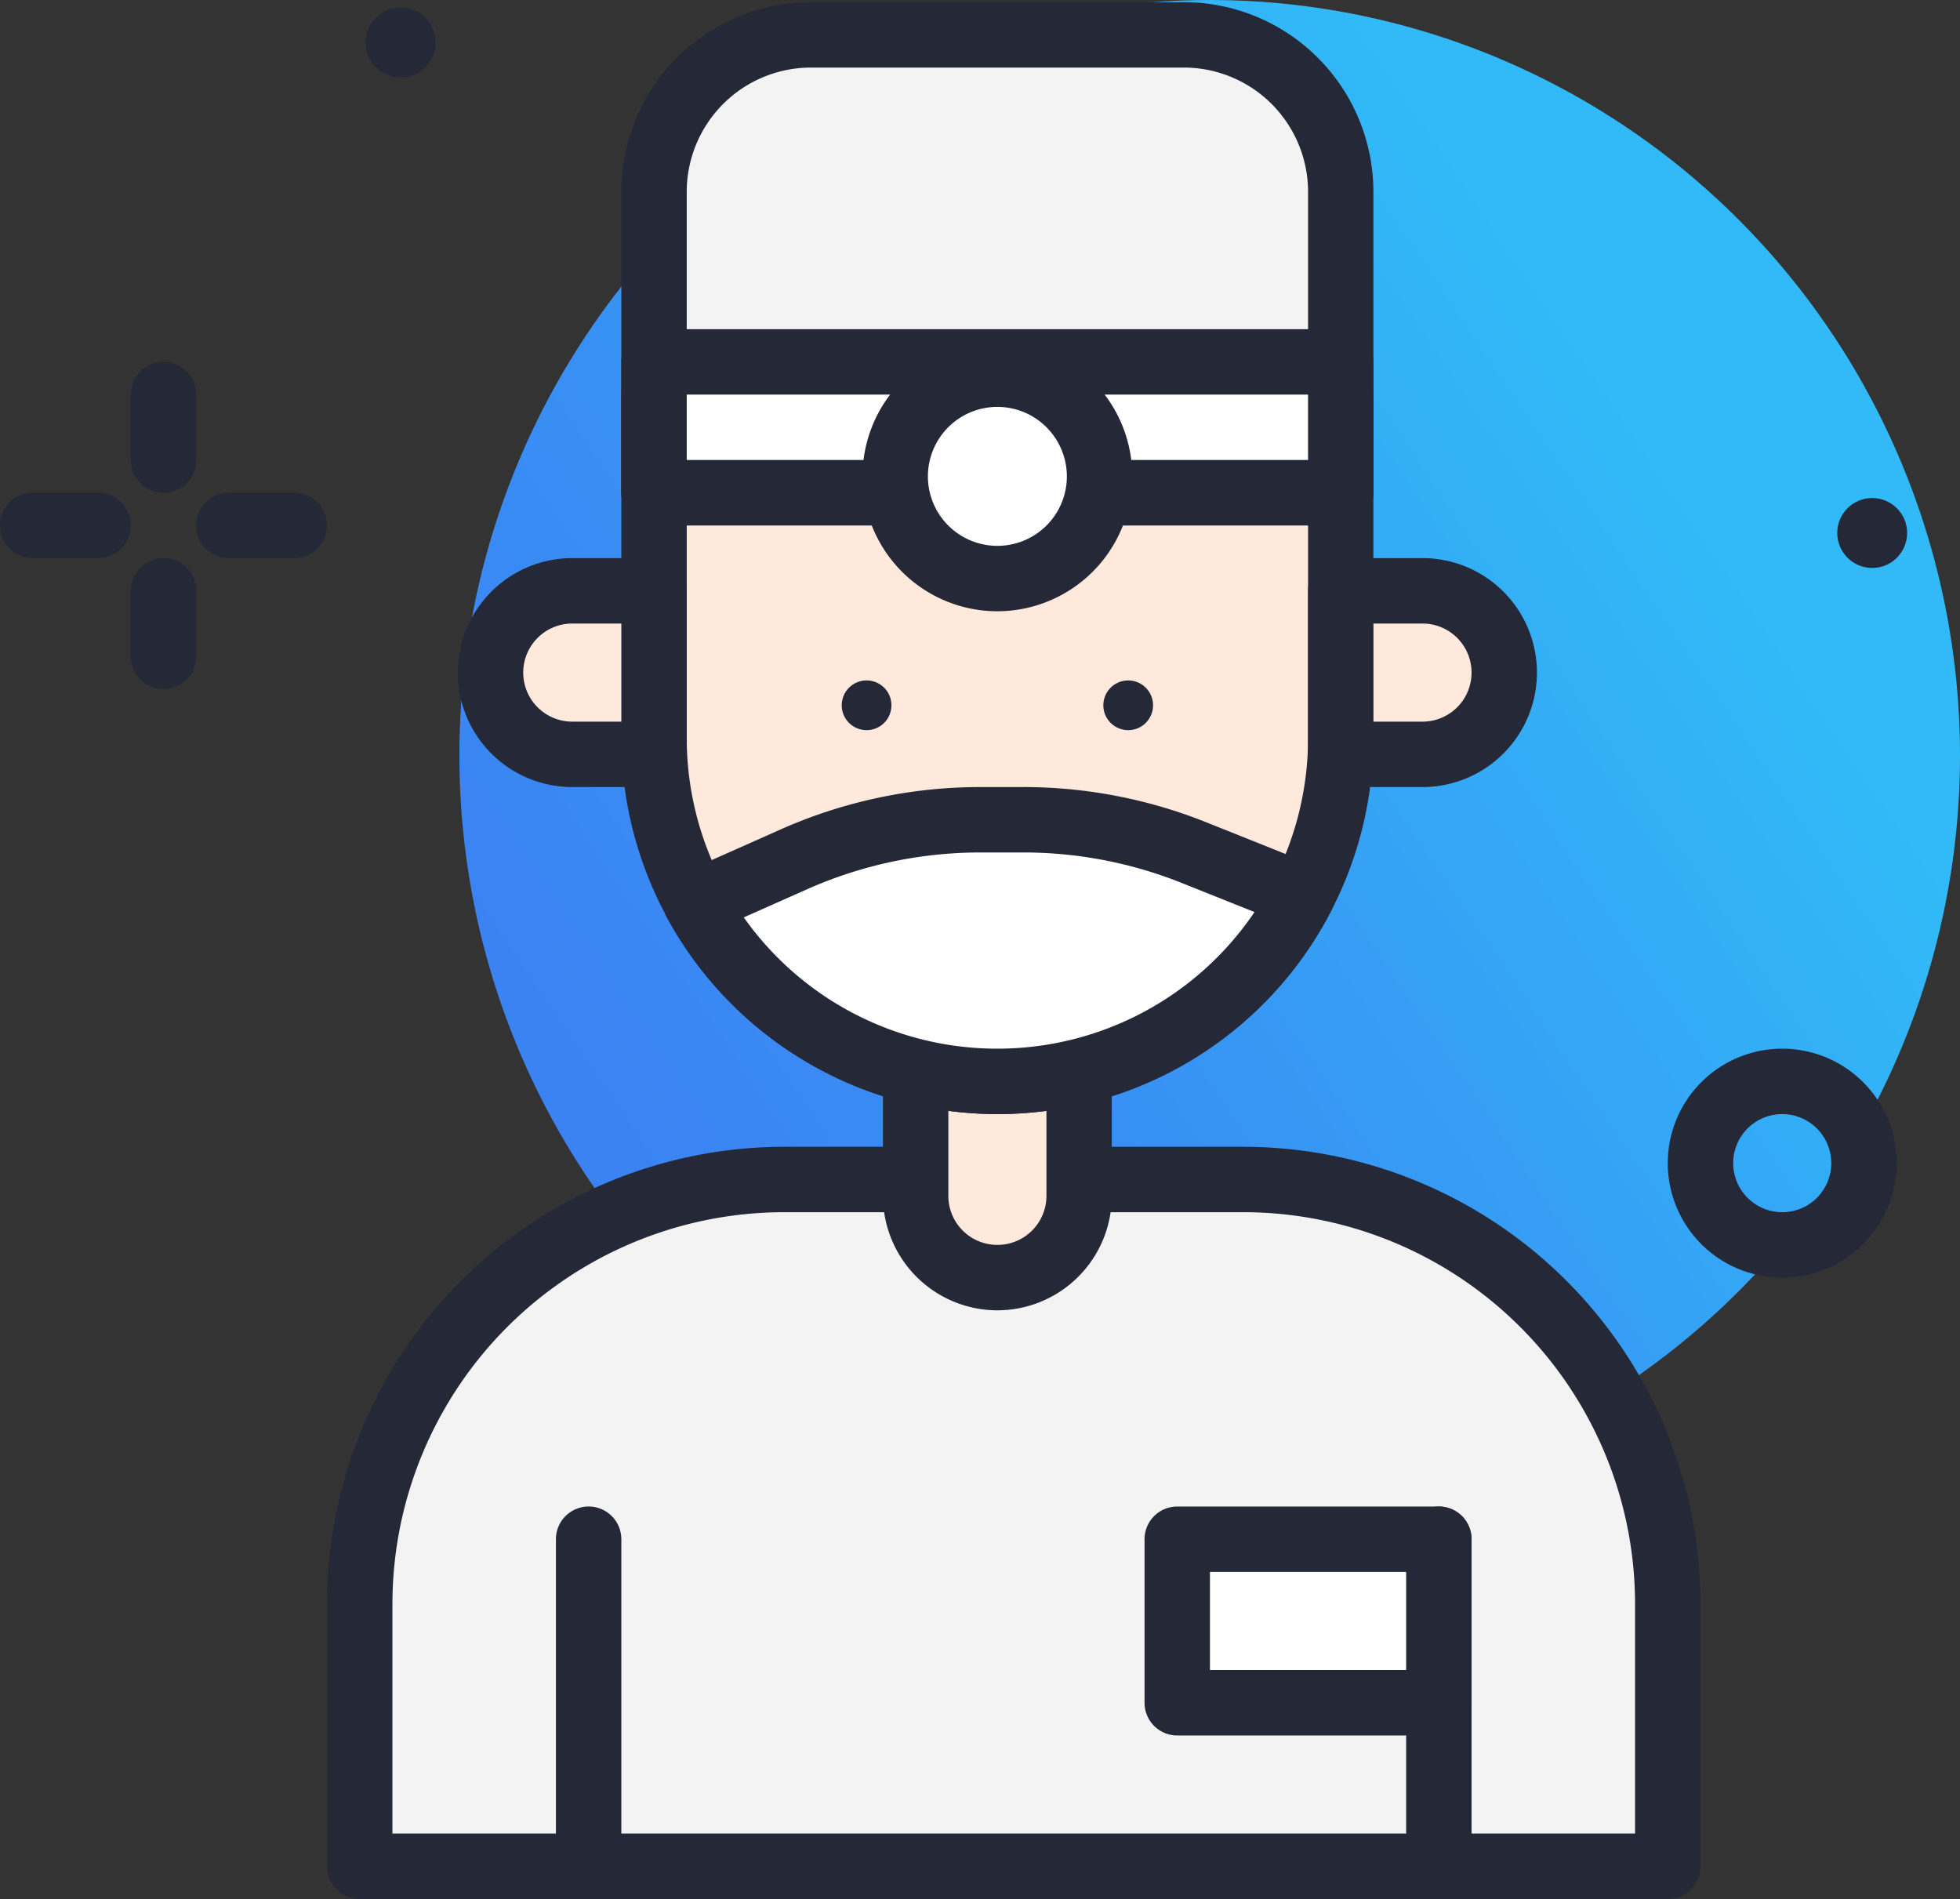 <svg height="186.009" viewBox="0 0 192 186.009" width="192" xmlns="http://www.w3.org/2000/svg" xmlns:xlink="http://www.w3.org/1999/xlink"><rect x="0" y="0" width="192" height="186.009" fill="#333333" stroke="none"/><linearGradient id="a" gradientUnits="objectBoundingBox" x2=".784" y1=".813" y2=".283"><stop offset="0" stop-color="#3c7df3"/><stop offset=".461" stop-color="#3892f4"/><stop offset="1" stop-color="#31baf7"/></linearGradient><circle cx="39.245" cy="4.157" fill="#242837" r="3.424"/><ellipse cx="73.5" cy="74" fill="url(#a)" rx="73.5" ry="74" transform="translate(45)"/><g fill="#242837"><path d="m51.2 90.814a3.2 3.2 0 0 1 -3.2-3.2v-6.414a3.2 3.2 0 0 1 6.407 0v6.41a3.2 3.2 0 0 1 -3.207 3.204z" transform="translate(-35.186 -42.551)"/><path d="m51.2 114.814a3.2 3.2 0 0 1 -3.2-3.2v-6.414a3.2 3.2 0 0 1 6.407 0v6.407a3.2 3.2 0 0 1 -3.207 3.207z" transform="translate(-35.186 -47.331)"/><path d="m41.61 100.407h-6.41a3.2 3.2 0 0 1 0-6.407h6.41a3.2 3.2 0 0 1 0 6.407z" transform="translate(-32 -45.737)"/><path d="m65.61 100.407h-6.41a3.2 3.2 0 0 1 0-6.407h6.41a3.2 3.2 0 0 1 0 6.407z" transform="translate(-36.78 -45.737)"/><path d="m247.212 184.424a11.212 11.212 0 1 1 11.212-11.212 11.225 11.225 0 0 1 -11.212 11.212zm0-16.017a4.805 4.805 0 1 0 4.805 4.805 4.81 4.81 0 0 0 -4.805-4.805z" transform="translate(-72.626 -59.28)"/><circle cx="183.398" cy="52.208" r="3.424"/></g><path d="m204.136 245.271h-128.136v-25.71a41.56 41.56 0 0 1 41.561-41.561h45.015a41.56 41.56 0 0 1 41.56 41.561z" fill="#f3f3f3" transform="translate(-40.763 -62.467)"/><path d="m203.34 247.678h-128.14a3.2 3.2 0 0 1 -3.2-3.2v-25.71a44.814 44.814 0 0 1 44.764-44.768h45.013a44.814 44.814 0 0 1 44.765 44.764v25.71a3.2 3.2 0 0 1 -3.202 3.204zm-124.933-6.407h121.729v-22.507a38.4 38.4 0 0 0 -38.358-38.358h-45.013a38.4 38.4 0 0 0 -38.358 38.358z" fill="#242837" transform="translate(-39.966 -61.67)"/><path d="m152.009 182.034a8.008 8.008 0 0 1 -8.009-8.008v-24.026h16.017v24.026a8.008 8.008 0 0 1 -8.008 8.008z" fill="#ffe8dc" transform="translate(-54.305 -56.89)"/><path d="m151.212 184.441a11.225 11.225 0 0 1 -11.212-11.212v-24.029a3.2 3.2 0 0 1 3.2-3.2h16.02a3.2 3.2 0 0 1 3.2 3.2v24.026a11.225 11.225 0 0 1 -11.208 11.215zm-4.805-32.034v20.822a4.805 4.805 0 0 0 9.61 0v-20.822z" fill="#242837" transform="translate(-53.508 -56.093)"/><path d="m145.636 149.271a33.636 33.636 0 0 1 -33.636-33.635v-33.636h67.271v33.636a33.636 33.636 0 0 1 -33.635 33.635z" fill="#ffe8dc" transform="translate(-47.932 -43.348)"/><path d="m144.839 151.678a36.88 36.88 0 0 1 -36.839-36.839v-33.639a3.2 3.2 0 0 1 3.2-3.2h67.271a3.2 3.2 0 0 1 3.2 3.2v33.636a36.88 36.88 0 0 1 -36.832 36.842zm-30.432-67.271v30.432a30.432 30.432 0 1 0 60.865 0v-30.432z" fill="#242837" transform="translate(-47.135 -42.551)"/><path d="m204.009 122.017h-8.009v-16.017h8.009a8.009 8.009 0 0 1 0 16.017z" fill="#ffe8dc" transform="translate(-64.661 -48.128)"/><path d="m203.212 124.424h-8.012a3.2 3.2 0 0 1 -3.2-3.2v-16.024a3.2 3.2 0 0 1 3.2-3.2h8.009a11.212 11.212 0 0 1 0 22.424zm-4.805-6.407h4.805a4.805 4.805 0 0 0 0-9.61h-4.805z" fill="#242837" transform="translate(-63.864 -47.331)"/><path d="m100.009 106h8.009v16.017h-8.009a8.009 8.009 0 0 1 0-16.017z" fill="#ffe8dc" transform="translate(-43.949 -48.128)"/><path d="m107.22 124.424h-8.008a11.212 11.212 0 1 1 0-22.424h8.008a3.2 3.2 0 0 1 3.2 3.2v16.02a3.2 3.2 0 0 1 -3.2 3.204zm-8.008-16.017a4.805 4.805 0 0 0 0 9.61h4.805v-9.61z" fill="#242837" transform="translate(-43.152 -47.331)"/><path d="m179.271 82.848h-67.271v-29.478a15.369 15.369 0 0 1 15.37-15.37h36.53a15.369 15.369 0 0 1 15.37 15.37z" fill="#f3f3f3" transform="translate(-47.932 -34.586)"/><path d="m178.475 85.254h-67.275a3.2 3.2 0 0 1 -3.2-3.2v-29.481a18.594 18.594 0 0 1 18.573-18.573h36.527a18.594 18.594 0 0 1 18.573 18.573v29.478a3.2 3.2 0 0 1 -3.198 3.203zm-64.068-6.407h60.865v-26.274a12.179 12.179 0 0 0 -12.166-12.166h-36.533a12.179 12.179 0 0 0 -12.167 12.166z" fill="#242837" transform="translate(-47.135 -33.789)"/><path d="m112 78h67.271v12.814h-67.271z" fill="#fff" transform="translate(-47.932 -42.552)"/><path d="m178.475 93.22h-67.275a3.2 3.2 0 0 1 -3.2-3.2v-12.82a3.2 3.2 0 0 1 3.2-3.2h67.271a3.2 3.2 0 0 1 3.2 3.2v12.817a3.2 3.2 0 0 1 -3.196 3.203zm-64.068-6.407h60.865v-6.406h-60.865z" fill="#242837" transform="translate(-47.135 -41.755)"/><circle cx="97.704" cy="46.661" fill="#fff" r="10.01"/><path d="m150.714 101.927a13.212 13.212 0 1 1 13.212-13.212 13.226 13.226 0 0 1 -13.212 13.212zm0-20.018a6.806 6.806 0 1 0 6.806 6.806 6.813 6.813 0 0 0 -6.806-6.806z" fill="#242837" transform="translate(-53.011 -42.054)"/><path d="m207.2 256.441a3.2 3.2 0 0 1 -3.2-3.2v-32.041a3.2 3.2 0 1 1 6.407 0v32.034a3.2 3.2 0 0 1 -3.207 3.207z" fill="#242837" transform="translate(-66.254 -70.432)"/><path d="m103.2 256.441a3.2 3.2 0 0 1 -3.2-3.2v-32.041a3.2 3.2 0 0 1 6.407 0v32.034a3.2 3.2 0 0 1 -3.207 3.207z" fill="#242837" transform="translate(-45.542 -70.432)"/><path d="m149.163 134h-4.116a45.228 45.228 0 0 0 -18.368 3.9l-9.528 4.235a33.62 33.62 0 0 0 59.361-.678l-10.551-4.22a45.232 45.232 0 0 0 -16.8-3.235z" fill="#fff" transform="translate(-48.958 -53.704)"/><path d="m145.865 162.034a36.85 36.85 0 0 1 -32.318-19.16 3.2 3.2 0 0 1 1.508-4.466l9.527-4.234a48.127 48.127 0 0 1 19.67-4.174h4.117a48.238 48.238 0 0 1 17.986 3.463l10.552 4.22a3.205 3.205 0 0 1 1.654 4.451 36.735 36.735 0 0 1 -32.7 19.9zm-24.843-19.268a30.409 30.409 0 0 0 50.031-.522l-7.08-2.831a41.8 41.8 0 0 0 -15.605-3.006h-4.117a41.746 41.746 0 0 0 -17.067 3.622z" fill="#242837" transform="translate(-48.162 -52.907)"/><circle cx="110.517" cy="69.084" fill="#242837" r="2.436"/><circle cx="84.89" cy="69.084" fill="#242837" r="2.436"/><path d="m176 222h25.627v16.017h-25.627z" fill="#fff" transform="translate(-60.678 -71.229)"/><path d="m200.831 240.424h-25.631a3.2 3.2 0 0 1 -3.2-3.2v-16.024a3.2 3.2 0 0 1 3.2-3.2h25.627a3.2 3.2 0 0 1 3.2 3.2v16.02a3.2 3.2 0 0 1 -3.196 3.204zm-22.424-6.407h19.22v-9.61h-19.22z" fill="#242837" transform="translate(-59.881 -70.432)"/></svg>